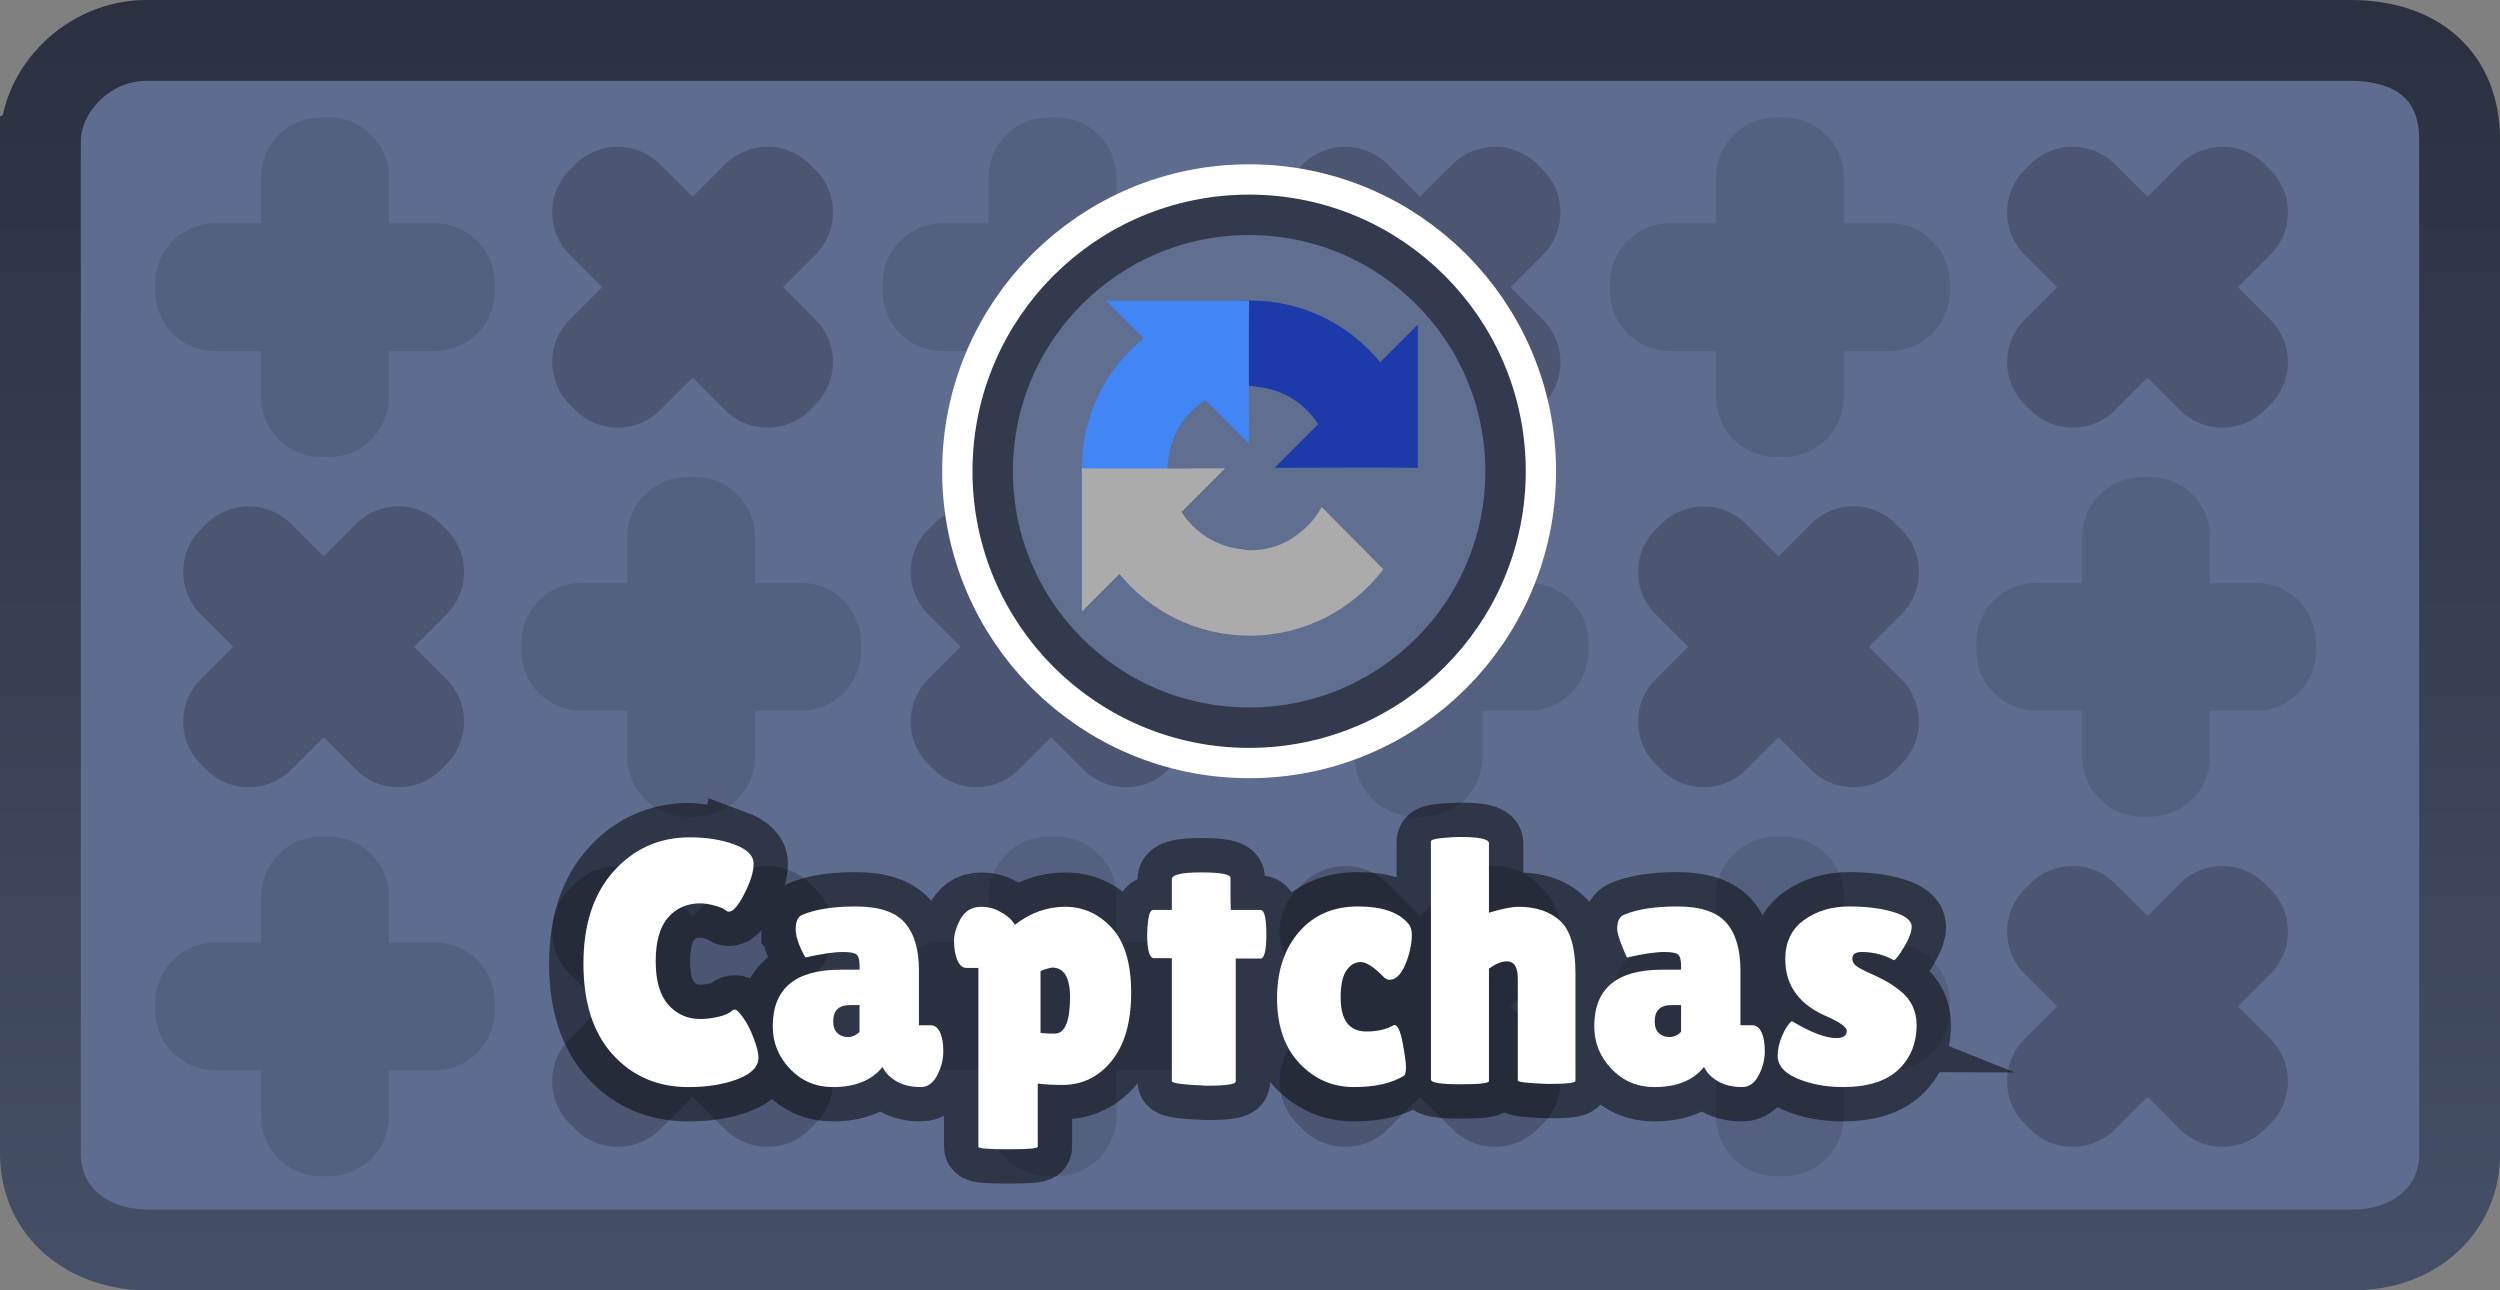 <svg version="1.1" xmlns="http://www.w3.org/2000/svg" xmlns:xlink="http://www.w3.org/1999/xlink" width="309.297" height="159.649" viewBox="0,0,309.297,159.649"><rect x="0" y="0" width="309.297" height="159.649" fill="#808080" stroke="none"/><defs><linearGradient x1="240" y1="105.176" x2="240" y2="254.824" gradientUnits="userSpaceOnUse" id="color-1"><stop offset="0" stop-color="#2b3140"/><stop offset="1" stop-color="#444e66"/></linearGradient></defs><g transform="translate(-85.351,-100.176)"><g fill-rule="nonzero" stroke-linejoin="miter" stroke-miterlimit="10" stroke-dasharray="" stroke-dashoffset="0" style="mix-blend-mode: normal"><path d="M105.622,254c-8.434,0 -15.27,-6.716 -15.27,-15v-118c0,-8.284 6.837,-15 15.27,-15h268.757c8.434,0 15.27,6.716 15.27,15v118c0,8.284 -6.837,15 -15.27,15z" fill="#5e6c8f" stroke="none" stroke-width="0" stroke-linecap="butt"/><path d="M125.065,156.719c-4.095,0 -7.415,-3.32 -7.415,-7.415v-5.685h-5.685c-4.095,0 -7.415,-3.32 -7.415,-7.415v-0.989c0,-4.095 3.32,-7.415 7.415,-7.415h5.685v-5.685c0,-4.095 3.32,-7.415 7.415,-7.415h0.989c4.095,0 7.415,3.32 7.415,7.415v5.685h5.685c4.095,0 7.415,3.32 7.415,7.415v0.989c0,4.095 -3.32,7.415 -7.415,7.415h-5.685v5.685c0,4.095 -3.32,7.415 -7.415,7.415z" fill="#546080" stroke="none" stroke-width="0" stroke-linecap="butt"/><path d="M155.833,150.216c-2.896,-2.896 -2.896,-7.591 0,-10.487l4.02,-4.02l-4.02,-4.02c-2.896,-2.896 -2.896,-7.591 0,-10.487l0.699,-0.699c2.896,-2.896 7.591,-2.896 10.487,0l4.02,4.02l4.02,-4.02c2.896,-2.896 7.591,-2.896 10.487,0l0.699,0.699c2.896,2.896 2.896,7.591 0,10.487l-4.02,4.02l4.02,4.02c2.896,2.896 2.896,7.591 0,10.487l-0.699,0.699c-2.896,2.896 -7.591,2.896 -10.487,0l-4.02,-4.02l-4.02,4.02c-2.896,2.896 -7.591,2.896 -10.487,0z" fill="#4c5673" stroke="none" stroke-width="0" stroke-linecap="butt"/><path d="M170.373,201.209c-4.095,0 -7.415,-3.32 -7.415,-7.415v-5.685h-5.685c-4.095,0 -7.415,-3.32 -7.415,-7.415v-0.989c0,-4.095 3.32,-7.415 7.415,-7.415h5.685v-5.685c0,-4.095 3.32,-7.415 7.415,-7.415h0.989c4.095,0 7.415,3.32 7.415,7.415v5.685h5.685c4.095,0 7.415,3.32 7.415,7.415v0.989c0,4.095 -3.32,7.415 -7.415,7.415h-5.685v5.685c0,4.095 -3.32,7.415 -7.415,7.415z" fill="#546080" stroke="none" stroke-width="0" stroke-linecap="butt"/><path d="M139.894,195.405c-2.896,2.896 -7.591,2.896 -10.487,0l-4.02,-4.02l-4.02,4.02c-2.896,2.896 -7.591,2.896 -10.487,0l-0.699,-0.699c-2.896,-2.896 -2.896,-7.591 0,-10.487l4.02,-4.02l-4.02,-4.02c-2.896,-2.896 -2.896,-7.591 0,-10.487l0.699,-0.699c2.896,-2.896 7.591,-2.896 10.487,0l4.02,4.02l4.02,-4.02c2.896,-2.896 7.591,-2.896 10.487,0l0.699,0.699c2.896,2.896 2.896,7.591 0,10.487l-4.02,4.02l4.02,4.02c2.896,2.896 2.896,7.591 0,10.487z" fill="#4c5673" stroke="none" stroke-width="0" stroke-linecap="butt"/><path d="M125.065,245.7c-4.095,0 -7.415,-3.32 -7.415,-7.415v-5.685h-5.685c-4.095,0 -7.415,-3.32 -7.415,-7.415v-0.989c0,-4.095 3.32,-7.415 7.415,-7.415h5.685v-5.685c0,-4.095 3.32,-7.415 7.415,-7.415h0.989c4.095,0 7.415,3.32 7.415,7.415v5.685h5.685c4.095,0 7.415,3.32 7.415,7.415v0.989c0,4.095 -3.32,7.415 -7.415,7.415h-5.685v5.685c0,4.095 -3.32,7.415 -7.415,7.415z" fill="#546080" stroke="none" stroke-width="0" stroke-linecap="butt"/><path d="M155.833,239.197c-2.896,-2.896 -2.896,-7.591 0,-10.487l4.02,-4.02l-4.02,-4.02c-2.896,-2.896 -2.896,-7.591 0,-10.487l0.699,-0.699c2.896,-2.896 7.591,-2.896 10.487,0l4.02,4.02l4.02,-4.02c2.896,-2.896 7.591,-2.896 10.487,0l0.699,0.699c2.896,2.896 2.896,7.591 0,10.487l-4.02,4.02l4.02,4.02c2.896,2.896 2.896,7.591 0,10.487l-0.699,0.699c-2.896,2.896 -7.591,2.896 -10.487,0l-4.02,-4.02l-4.02,4.02c-2.896,2.896 -7.591,2.896 -10.487,0z" fill="#4c5673" stroke="none" stroke-width="0" stroke-linecap="butt"/><path d="M215.065,156.719c-4.095,0 -7.415,-3.32 -7.415,-7.415v-5.685h-5.685c-4.095,0 -7.415,-3.32 -7.415,-7.415v-0.989c0,-4.095 3.32,-7.415 7.415,-7.415h5.685v-5.685c0,-4.095 3.32,-7.415 7.415,-7.415h0.989c4.095,0 7.415,3.32 7.415,7.415v5.685h5.685c4.095,0 7.415,3.32 7.415,7.415v0.989c0,4.095 -3.32,7.415 -7.415,7.415h-5.685v5.685c0,4.095 -3.32,7.415 -7.415,7.415z" fill="#546080" stroke="none" stroke-width="0" stroke-linecap="butt"/><path d="M245.833,150.216c-2.896,-2.896 -2.896,-7.591 0,-10.487l4.02,-4.02l-4.02,-4.02c-2.896,-2.896 -2.896,-7.591 0,-10.487l0.699,-0.699c2.896,-2.896 7.591,-2.896 10.487,0l4.02,4.02l4.02,-4.02c2.896,-2.896 7.591,-2.896 10.487,0l0.699,0.699c2.896,2.896 2.896,7.591 0,10.487l-4.02,4.02l4.02,4.02c2.896,2.896 2.896,7.591 0,10.487l-0.699,0.699c-2.896,2.896 -7.591,2.896 -10.487,0l-4.02,-4.02l-4.02,4.02c-2.896,2.896 -7.591,2.896 -10.487,0z" fill="#4c5673" stroke="none" stroke-width="0" stroke-linecap="butt"/><path d="M260.373,201.209c-4.095,0 -7.415,-3.32 -7.415,-7.415v-5.685h-5.685c-4.095,0 -7.415,-3.32 -7.415,-7.415v-0.989c0,-4.095 3.32,-7.415 7.415,-7.415h5.685v-5.685c0,-4.095 3.32,-7.415 7.415,-7.415h0.989c4.095,0 7.415,3.32 7.415,7.415v5.685h5.685c4.095,0 7.415,3.32 7.415,7.415v0.989c0,4.095 -3.32,7.415 -7.415,7.415h-5.685v5.685c0,4.095 -3.32,7.415 -7.415,7.415z" fill="#546080" stroke="none" stroke-width="0" stroke-linecap="butt"/><path d="M229.894,195.405c-2.896,2.896 -7.591,2.896 -10.487,0l-4.02,-4.02l-4.02,4.02c-2.896,2.896 -7.591,2.896 -10.487,0l-0.699,-0.699c-2.896,-2.896 -2.896,-7.591 0,-10.487l4.02,-4.02l-4.02,-4.02c-2.896,-2.896 -2.896,-7.591 0,-10.487l0.699,-0.699c2.896,-2.896 7.591,-2.896 10.487,0l4.02,4.02l4.02,-4.02c2.896,-2.896 7.591,-2.896 10.487,0l0.699,0.699c2.896,2.896 2.896,7.591 0,10.487l-4.02,4.02l4.02,4.02c2.896,2.896 2.896,7.591 0,10.487z" fill="#4c5673" stroke="none" stroke-width="0" stroke-linecap="butt"/><path d="M215.065,245.7c-4.095,0 -7.415,-3.32 -7.415,-7.415v-5.685h-5.685c-4.095,0 -7.415,-3.32 -7.415,-7.415v-0.989c0,-4.095 3.32,-7.415 7.415,-7.415h5.685v-5.685c0,-4.095 3.32,-7.415 7.415,-7.415h0.989c4.095,0 7.415,3.32 7.415,7.415v5.685h5.685c4.095,0 7.415,3.32 7.415,7.415v0.989c0,4.095 -3.32,7.415 -7.415,7.415h-5.685v5.685c0,4.095 -3.32,7.415 -7.415,7.415z" fill="#546080" stroke="none" stroke-width="0" stroke-linecap="butt"/><path d="M245.833,239.197c-2.896,-2.896 -2.896,-7.591 0,-10.487l4.02,-4.02l-4.02,-4.02c-2.896,-2.896 -2.896,-7.591 0,-10.487l0.699,-0.699c2.896,-2.896 7.591,-2.896 10.487,0l4.02,4.02l4.02,-4.02c2.896,-2.896 7.591,-2.896 10.487,0l0.699,0.699c2.896,2.896 2.896,7.591 0,10.487l-4.02,4.02l4.02,4.02c2.896,2.896 2.896,7.591 0,10.487l-0.699,0.699c-2.896,2.896 -7.591,2.896 -10.487,0l-4.02,-4.02l-4.02,4.02c-2.896,2.896 -7.591,2.896 -10.487,0z" fill="#4c5673" stroke="none" stroke-width="0" stroke-linecap="butt"/><path d="M305.065,156.719c-4.095,0 -7.415,-3.32 -7.415,-7.415v-5.685h-5.685c-4.095,0 -7.415,-3.32 -7.415,-7.415v-0.989c0,-4.095 3.32,-7.415 7.415,-7.415h5.685v-5.685c0,-4.095 3.32,-7.415 7.415,-7.415h0.989c4.095,0 7.415,3.32 7.415,7.415v5.685h5.685c4.095,0 7.415,3.32 7.415,7.415v0.989c0,4.095 -3.32,7.415 -7.415,7.415h-5.685v5.685c0,4.095 -3.32,7.415 -7.415,7.415z" fill="#546080" stroke="none" stroke-width="0" stroke-linecap="butt"/><path d="M335.833,150.216c-2.896,-2.896 -2.896,-7.591 0,-10.487l4.02,-4.02l-4.02,-4.02c-2.896,-2.896 -2.896,-7.591 0,-10.487l0.699,-0.699c2.896,-2.896 7.591,-2.896 10.487,0l4.02,4.02l4.02,-4.02c2.896,-2.896 7.591,-2.896 10.487,0l0.699,0.699c2.896,2.896 2.896,7.591 0,10.487l-4.02,4.02l4.02,4.02c2.896,2.896 2.896,7.591 0,10.487l-0.699,0.699c-2.896,2.896 -7.591,2.896 -10.487,0l-4.02,-4.02l-4.02,4.02c-2.896,2.896 -7.591,2.896 -10.487,0z" fill="#4c5673" stroke="none" stroke-width="0" stroke-linecap="butt"/><path d="M350.373,201.209c-4.095,0 -7.415,-3.32 -7.415,-7.415v-5.685h-5.685c-4.095,0 -7.415,-3.32 -7.415,-7.415v-0.989c0,-4.095 3.32,-7.415 7.415,-7.415h5.685v-5.685c0,-4.095 3.32,-7.415 7.415,-7.415h0.989c4.095,0 7.415,3.32 7.415,7.415v5.685h5.685c4.095,0 7.415,3.32 7.415,7.415v0.989c0,4.095 -3.32,7.415 -7.415,7.415h-5.685v5.685c0,4.095 -3.32,7.415 -7.415,7.415z" fill="#546080" stroke="none" stroke-width="0" stroke-linecap="butt"/><path d="M319.894,195.405c-2.896,2.896 -7.591,2.896 -10.487,0l-4.02,-4.02l-4.02,4.02c-2.896,2.896 -7.591,2.896 -10.487,0l-0.699,-0.699c-2.896,-2.896 -2.896,-7.591 0,-10.487l4.02,-4.02l-4.02,-4.02c-2.896,-2.896 -2.896,-7.591 0,-10.487l0.699,-0.699c2.896,-2.896 7.591,-2.896 10.487,0l4.02,4.02l4.02,-4.02c2.896,-2.896 7.591,-2.896 10.487,0l0.699,0.699c2.896,2.896 2.896,7.591 0,10.487l-4.02,4.02l4.02,4.02c2.896,2.896 2.896,7.591 0,10.487z" fill="#4c5673" stroke="none" stroke-width="0" stroke-linecap="butt"/><path d="M305.065,245.7c-4.095,0 -7.415,-3.32 -7.415,-7.415v-5.685h-5.685c-4.095,0 -7.415,-3.32 -7.415,-7.415v-0.989c0,-4.095 3.32,-7.415 7.415,-7.415h5.685v-5.685c0,-4.095 3.32,-7.415 7.415,-7.415h0.989c4.095,0 7.415,3.32 7.415,7.415v5.685h5.685c4.095,0 7.415,3.32 7.415,7.415v0.989c0,4.095 -3.32,7.415 -7.415,7.415h-5.685v5.685c0,4.095 -3.32,7.415 -7.415,7.415z" fill="#546080" stroke="none" stroke-width="0" stroke-linecap="butt"/><path d="M335.833,239.197c-2.896,-2.896 -2.896,-7.591 0,-10.487l4.02,-4.02l-4.02,-4.02c-2.896,-2.896 -2.896,-7.591 0,-10.487l0.699,-0.699c2.896,-2.896 7.591,-2.896 10.487,0l4.02,4.02l4.02,-4.02c2.896,-2.896 7.591,-2.896 10.487,0l0.699,0.699c2.896,2.896 2.896,7.591 0,10.487l-4.02,4.02l4.02,4.02c2.896,2.896 2.896,7.591 0,10.487l-0.699,0.699c-2.896,2.896 -7.591,2.896 -10.487,0l-4.02,-4.02l-4.02,4.02c-2.896,2.896 -7.591,2.896 -10.487,0z" fill="#4c5673" stroke="none" stroke-width="0" stroke-linecap="butt"/><path d="M176.201,204.65c1.589,0.588 2.384,1.382 2.384,2.384c0,1.002 -0.381,2.241 -1.142,3.718c-0.755,1.477 -1.391,2.216 -1.905,2.216c-0.145,0 -0.311,-0.078 -0.495,-0.235c-0.185,-0.162 -0.616,-0.336 -1.293,-0.52c-0.671,-0.185 -1.251,-0.277 -1.737,-0.277c-1.662,0 -3.002,0.588 -4.02,1.763c-1.013,1.175 -1.519,2.974 -1.519,5.397c0,2.417 0.52,4.214 1.561,5.389c1.046,1.175 2.373,1.763 3.978,1.763c0.66,0 1.399,-0.092 2.216,-0.277c0.817,-0.19 1.396,-0.456 1.737,-0.797c0.056,-0.062 0.171,-0.092 0.344,-0.092c0.173,0 0.495,0.325 0.965,0.974c0.476,0.643 0.912,1.488 1.309,2.535c0.403,1.046 0.604,1.855 0.604,2.426c0,1.119 -0.859,2.009 -2.577,2.669c-1.718,0.655 -3.752,0.982 -6.102,0.982c-3.783,0 -6.891,-1.332 -9.325,-3.995c-2.434,-2.664 -3.651,-6.424 -3.651,-11.281c0,-4.857 1.253,-8.673 3.76,-11.449c2.507,-2.781 5.635,-4.172 9.384,-4.172c0,0 3.934,0.294 5.523,0.881zM183.791,215.134c0,-0.901 0.243,-1.48 0.73,-1.737c1.628,-0.716 3.867,-1.074 6.715,-1.074c2.854,0 4.868,0.666 6.043,1.998c1.175,1.332 1.763,3.301 1.763,5.909v6.79h1.46c0.487,0 0.867,0.288 1.142,0.865c0.274,0.571 0.411,1.357 0.411,2.359c0,1.002 -0.252,1.989 -0.755,2.963c-0.504,0.974 -1.183,1.46 -2.04,1.46c-1.55,0 -2.798,-0.414 -3.743,-1.242c-0.425,-0.347 -0.753,-0.764 -0.982,-1.251c-1.321,1.662 -3.371,2.493 -6.152,2.493c-2.087,0 -3.847,-0.744 -5.279,-2.233c-1.433,-1.488 -2.149,-3.251 -2.149,-5.288c0,-4.667 2.792,-7 8.377,-7h2.367v-0.436c0,-0.744 -0.123,-1.223 -0.369,-1.435c-0.241,-0.213 -0.806,-0.319 -1.695,-0.319c-1.091,0 -2.638,0.227 -4.642,0.68c0,0 -1.2,-2.599 -1.2,-3.5zM188.433,226.549c0,0.627 0.171,1.105 0.512,1.435c0.341,0.33 0.778,0.495 1.309,0.495c0.532,0 1.013,-0.215 1.444,-0.646v-3.307h-1.209c-1.371,0 -2.056,0.674 -2.056,2.023zM213.739,242.06c0,0.201 -1.225,0.302 -3.676,0.302c-2.445,0 -3.668,-0.101 -3.668,-0.302v-22.134h-1.46c-0.688,0 -1.161,-0.63 -1.419,-1.889c-0.09,-0.403 -0.134,-0.918 -0.134,-1.544c0,-0.632 0.201,-1.379 0.604,-2.241c0.571,-1.259 1.488,-1.889 2.753,-1.889c0.828,0 1.592,0.193 2.291,0.579c0.705,0.386 1.192,0.744 1.46,1.074c0.274,0.33 0.411,0.523 0.411,0.579c1.919,-1.488 3.995,-2.233 6.228,-2.233c2.238,0 4.158,0.867 5.758,2.602c1.606,1.729 2.409,4.407 2.409,8.033c0,3.626 -0.803,6.435 -2.409,8.427c-1.6,1.986 -3.632,2.98 -6.094,2.98c-1.119,0 -2.138,-0.056 -3.055,-0.168zM214.083,220.355v7.604c0.487,0.062 0.881,0.092 1.183,0.092c0.302,0 0.537,0 0.705,0c1.175,-0.117 6.849,-1.623 6.849,-4.516c0,-2.434 -5.83,-3.651 -7.319,-3.651c0,0 -0.96,0.157 -1.418,0.47zM238.236,233.977c0,0.347 -1.203,0.52 -3.609,0.52c-2.865,-0.117 -4.297,-0.305 -4.297,-0.562v-15.209h-2.191c-0.576,0 -0.865,-0.99 -0.865,-2.971c0,-0.515 0.05,-1.144 0.151,-1.889c0.101,-0.744 0.311,-1.116 0.63,-1.116h2.275v-3.785c0,-0.571 1.209,-0.856 3.626,-0.856c2.423,0 3.634,0.229 3.634,0.688v2.753l0.042,1.2h3.66c0.487,0 0.73,1.004 0.73,3.013c0,2.003 -0.243,3.005 -0.73,3.005h-3.055zM254.395,227.791c1.377,0 2.524,-0.271 3.441,-0.814c0.425,0 0.775,0.739 1.049,2.216c0.274,1.472 0.411,2.473 0.411,3.005c0,0.532 -0.073,0.881 -0.218,1.049c-1.516,0.946 -3.592,1.418 -6.228,1.418c-2.636,0 -4.879,-0.979 -6.732,-2.938c-1.847,-1.964 -2.77,-4.644 -2.77,-8.041c0,-3.397 0.909,-6.138 2.728,-8.226c1.819,-2.093 4.239,-3.139 7.26,-3.139c3.027,0 5.128,0.73 6.303,2.191c0.257,0.313 0.386,0.778 0.386,1.393c0,0.616 -0.115,1.368 -0.344,2.258c-0.515,1.835 -2.3,3.223 -2.518,3.223c-0.213,0 -0.478,-0.171 -0.797,-0.512c-1.114,-1.119 -2.009,-1.679 -2.686,-1.679c-0.671,0 -1.251,0.344 -1.737,1.032c-0.487,0.688 -0.73,1.805 -0.73,3.349c0,0 1.06,4.213 3.181,4.213zM269.561,233.935c0,0.257 -1.197,0.386 -3.592,0.386c-2.389,0 -3.584,-0.199 -3.584,-0.596v-29.444c0,-0.196 0.445,-0.336 1.335,-0.42c0.89,-0.09 1.634,-0.134 2.233,-0.134c2.406,0 3.609,0.257 3.609,0.772v8.595c1.606,-0.487 2.826,-0.73 3.66,-0.73c2.177,0 3.895,0.582 5.154,1.746c1.259,1.158 1.889,3.313 1.889,6.463v13.32c0,0.257 -1.116,0.386 -3.349,0.386c-2.524,-0.084 -3.785,-0.227 -3.785,-0.428v-12.632c0,-1.405 -0.456,-2.107 -1.368,-2.107c-0.632,0 -1.365,0.299 -2.199,0.898zM285.426,215.134c0,-0.901 0.243,-1.48 0.73,-1.737c1.628,-0.716 3.867,-1.074 6.715,-1.074c2.854,0 4.868,0.666 6.043,1.998c1.175,1.332 1.763,3.301 1.763,5.909v6.79h1.46c0.487,0 0.867,0.288 1.142,0.865c0.274,0.571 0.411,1.357 0.411,2.359c0,1.002 -0.252,1.989 -0.755,2.963c-0.504,0.974 -1.183,1.46 -2.04,1.46c-1.55,0 -2.798,-0.414 -3.743,-1.242c-0.425,-0.347 -0.753,-0.764 -0.982,-1.251c-1.321,1.662 -3.371,2.493 -6.152,2.493c-2.087,0 -3.847,-0.744 -5.279,-2.233c-1.433,-1.488 -2.149,-3.251 -2.149,-5.288c0,-4.667 2.792,-7 8.377,-7l2.367,-0.436c0,-0.744 -0.123,-1.223 -0.369,-1.435c-0.241,-0.213 -0.806,-0.319 -1.695,-0.319c-1.091,0 -2.638,0.227 -4.642,0.68c0,0 -1.2,-2.599 -1.2,-3.5zM290.067,226.549c0,0.627 0.171,1.105 0.512,1.435c0.341,0.33 0.778,0.495 1.309,0.495c0.532,0 1.013,-0.215 1.444,-0.646v-3.307h-1.209c-1.371,0 -2.056,0.674 -2.056,2.023zM312.537,228.605c0.862,0 1.293,-0.299 1.293,-0.898c0,-0.431 -0.744,-0.99 -2.233,-1.679c-3.581,-1.46 -5.372,-3.853 -5.372,-7.176c0,-2.121 0.772,-3.738 2.317,-4.851c1.55,-1.119 3.405,-1.679 5.565,-1.679c2.166,0 3.998,0.229 5.498,0.688c1.505,0.459 2.258,1.06 2.258,1.805c0,0.627 -0.308,1.458 -0.923,2.493c-0.616,1.03 -1.038,1.586 -1.267,1.67c-1.231,-0.683 -2.563,-1.024 -3.995,-1.024c-0.772,0 -1.158,0.271 -1.158,0.814c0,0.341 0.148,0.635 0.445,0.881c0.302,0.241 0.853,0.54 1.654,0.898c0.806,0.358 1.472,0.683 1.998,0.974c0.532,0.285 1.128,0.685 1.788,1.2c1.377,1.086 2.065,2.504 2.065,4.255c0,2.289 -0.761,4.144 -2.283,5.565c-1.516,1.416 -3.808,2.124 -6.874,2.124c-2.031,0 -3.878,-0.344 -5.54,-1.032c-1.662,-0.688 -2.493,-1.634 -2.493,-2.837c0,-0.8 0.193,-1.642 0.579,-2.526c0.386,-0.89 0.781,-1.48 1.183,-1.771c0,0 4.155,2.107 5.498,2.107z" fill="none" stroke-opacity="0.502" stroke="#000000" stroke-width="8.5" stroke-linecap="square"/><path d="M170.678,203.769c2.093,0 3.934,0.294 5.523,0.881c1.589,0.588 2.384,1.382 2.384,2.384c0,1.002 -0.381,2.241 -1.142,3.718c-0.755,1.477 -1.391,2.216 -1.905,2.216c-0.145,0 -0.311,-0.078 -0.495,-0.235c-0.185,-0.162 -0.616,-0.336 -1.293,-0.52c-0.671,-0.185 -1.251,-0.277 -1.737,-0.277c-1.662,0 -3.002,0.588 -4.02,1.763c-1.013,1.175 -1.519,2.974 -1.519,5.397c0,2.417 0.52,4.214 1.561,5.389c1.046,1.175 2.373,1.763 3.978,1.763c0.66,0 1.399,-0.092 2.216,-0.277c0.817,-0.19 1.396,-0.456 1.737,-0.797c0.056,-0.062 0.171,-0.092 0.344,-0.092c0.173,0 0.495,0.325 0.965,0.974c0.476,0.643 0.912,1.488 1.309,2.535c0.403,1.046 0.604,1.855 0.604,2.426c0,1.119 -0.859,2.009 -2.577,2.669c-1.718,0.655 -3.752,0.982 -6.102,0.982c-3.783,0 -6.891,-1.332 -9.325,-3.995c-2.434,-2.664 -3.651,-6.424 -3.651,-11.281c0,-4.857 1.253,-8.673 3.76,-11.449c2.507,-2.781 5.635,-4.172 9.384,-4.172zM184.991,218.634c-0.8,-1.433 -1.2,-2.599 -1.2,-3.5c0,-0.901 0.243,-1.48 0.73,-1.737c1.628,-0.716 3.867,-1.074 6.715,-1.074c2.854,0 4.868,0.666 6.043,1.998c1.175,1.332 1.763,3.301 1.763,5.909v6.79h1.46c0.487,0 0.867,0.288 1.142,0.865c0.274,0.571 0.411,1.357 0.411,2.359c0,1.002 -0.252,1.989 -0.755,2.963c-0.504,0.974 -1.183,1.46 -2.04,1.46c-1.55,0 -2.798,-0.414 -3.743,-1.242c-0.425,-0.347 -0.753,-0.764 -0.982,-1.251c-1.321,1.662 -3.371,2.493 -6.152,2.493c-2.087,0 -3.847,-0.744 -5.279,-2.233c-1.433,-1.488 -2.149,-3.251 -2.149,-5.288c0,-4.667 2.792,-7 8.377,-7h2.367v-0.436c0,-0.744 -0.123,-1.223 -0.369,-1.435c-0.241,-0.213 -0.806,-0.319 -1.695,-0.319c-1.091,0 -2.638,0.227 -4.642,0.68zM188.433,226.549c0,0.627 0.171,1.105 0.512,1.435c0.341,0.33 0.778,0.495 1.309,0.495c0.532,0 1.013,-0.215 1.444,-0.646v-3.307h-1.209c-1.371,0 -2.056,0.674 -2.056,2.023zM213.739,242.06c0,0.201 -1.225,0.302 -3.676,0.302c-2.445,0 -3.668,-0.101 -3.668,-0.302v-22.134h-1.46c-0.688,0 -1.161,-0.63 -1.419,-1.889c-0.09,-0.403 -0.134,-0.918 -0.134,-1.544c0,-0.632 0.201,-1.379 0.604,-2.241c0.571,-1.259 1.488,-1.889 2.753,-1.889c0.828,0 1.592,0.193 2.291,0.579c0.705,0.386 1.192,0.744 1.46,1.074c0.274,0.33 0.411,0.523 0.411,0.579c1.919,-1.488 3.995,-2.233 6.228,-2.233c2.238,0 4.158,0.867 5.758,2.602c1.606,1.729 2.409,4.407 2.409,8.033c0,3.626 -0.803,6.435 -2.409,8.427c-1.6,1.986 -3.632,2.98 -6.094,2.98c-1.119,0 -2.138,-0.056 -3.055,-0.168zM214.083,220.355v7.604c0.487,0.062 0.881,0.092 1.183,0.092c0.302,0 0.537,0 0.705,0c1.175,-0.117 1.763,-1.623 1.763,-4.516c0,-2.434 -0.744,-3.651 -2.233,-3.651c0,0 -0.96,0.157 -1.418,0.47zM238.236,233.977c0,0.347 -1.203,0.52 -3.609,0.52c-2.865,-0.117 -4.297,-0.305 -4.297,-0.562v-15.209h-2.191c-0.576,0 -0.865,-0.99 -0.865,-2.971c0,-0.515 0.05,-1.144 0.151,-1.889c0.101,-0.744 0.311,-1.116 0.63,-1.116h2.275v-3.785c0,-0.571 1.209,-0.856 3.626,-0.856c2.423,0 3.634,0.229 3.634,0.688v2.753l0.042,1.2h3.66c0.487,0 0.73,1.004 0.73,3.013c0,2.003 -0.243,3.005 -0.73,3.005h-3.055zM251.214,223.578c0,2.809 1.06,4.214 3.181,4.214c1.377,0 2.524,-0.271 3.441,-0.814c0.425,0 0.775,0.739 1.049,2.216c0.274,1.472 0.411,2.473 0.411,3.005c0,0.532 -0.073,0.881 -0.218,1.049c-1.516,0.946 -3.592,1.418 -6.228,1.418c-2.636,0 -4.879,-0.979 -6.732,-2.938c-1.847,-1.964 -2.77,-4.644 -2.77,-8.041c0,-3.397 0.909,-6.138 2.728,-8.226c1.819,-2.093 4.239,-3.139 7.26,-3.139c3.027,0 5.128,0.73 6.303,2.191c0.257,0.313 0.386,0.778 0.386,1.393c0,0.616 -0.115,1.368 -0.344,2.258c-0.515,1.835 -1.189,2.896 -2.023,3.181c-0.112,0.028 -0.277,0.042 -0.495,0.042c-0.213,0 -0.478,-0.171 -0.797,-0.512c-1.114,-1.119 -2.009,-1.679 -2.686,-1.679c-0.671,0 -1.251,0.344 -1.737,1.032c-0.487,0.688 -0.73,1.805 -0.73,3.349zM269.561,233.935c0,0.257 -1.197,0.386 -3.592,0.386c-2.389,0 -3.584,-0.199 -3.584,-0.596v-29.444c0,-0.196 0.445,-0.336 1.335,-0.42c0.89,-0.09 1.634,-0.134 2.233,-0.134c2.406,0 3.609,0.257 3.609,0.772v8.595c1.606,-0.487 2.826,-0.73 3.66,-0.73c2.177,0 3.895,0.582 5.154,1.746c1.259,1.158 1.889,3.313 1.889,6.463v13.32c0,0.257 -1.116,0.386 -3.349,0.386c-2.524,-0.084 -3.785,-0.227 -3.785,-0.428v-12.632c0,-1.405 -0.456,-2.107 -1.368,-2.107c-0.632,0 -1.365,0.299 -2.199,0.898zM285.426,215.134c0,-0.901 0.243,-1.48 0.73,-1.737c1.628,-0.716 3.867,-1.074 6.715,-1.074c2.854,0 4.868,0.666 6.043,1.998c1.175,1.332 1.763,3.301 1.763,5.909v6.79h1.46c0.487,0 0.867,0.288 1.142,0.865c0.274,0.571 0.411,1.357 0.411,2.359c0,1.002 -0.252,1.989 -0.755,2.963c-0.504,0.974 -1.183,1.46 -2.04,1.46c-1.55,0 -2.798,-0.414 -3.743,-1.242c-0.425,-0.347 -0.753,-0.764 -0.982,-1.251c-1.321,1.662 -3.371,2.493 -6.152,2.493c-2.087,0 -3.847,-0.744 -5.279,-2.233c-1.433,-1.488 -2.149,-3.251 -2.149,-5.288c0,-4.667 2.792,-7 8.377,-7h2.367v-0.436c0,-0.744 -0.123,-1.223 -0.369,-1.435c-0.241,-0.213 -0.806,-0.319 -1.695,-0.319c-1.091,0 -2.638,0.227 -4.642,0.68c0,0 -1.2,-2.599 -1.2,-3.5zM290.067,226.549c0,0.627 0.171,1.105 0.512,1.435c0.341,0.33 0.778,0.495 1.309,0.495c0.532,0 1.013,-0.215 1.444,-0.646v-3.307h-1.209c-1.371,0 -2.056,0.674 -2.056,2.023zM307.039,226.499c2.322,1.405 4.155,2.107 5.498,2.107c0.862,0 1.293,-0.299 1.293,-0.898c0,-0.431 -0.744,-0.99 -2.233,-1.679c-3.581,-1.46 -5.372,-3.853 -5.372,-7.176c0,-2.121 0.772,-3.738 2.317,-4.851c1.55,-1.119 3.405,-1.679 5.565,-1.679c2.166,0 3.998,0.229 5.498,0.688c1.505,0.459 2.258,1.06 2.258,1.805c0,0.627 -0.308,1.458 -0.923,2.493c-0.616,1.03 -1.038,1.586 -1.267,1.67c-1.231,-0.683 -2.563,-1.024 -3.995,-1.024c-0.772,0 -1.158,0.271 -1.158,0.814c0,0.341 0.148,0.635 0.445,0.881c0.302,0.241 0.853,0.54 1.654,0.898c0.806,0.358 1.472,0.683 1.998,0.974c0.532,0.285 1.128,0.685 1.788,1.2c1.377,1.086 2.065,2.504 2.065,4.255c0,2.289 -0.761,4.144 -2.283,5.565c-1.516,1.416 -3.808,2.124 -6.874,2.124c-2.031,0 -3.878,-0.344 -5.54,-1.032c-1.662,-0.688 -2.493,-1.634 -2.493,-2.837c0,-0.8 0.193,-1.642 0.579,-2.526c0.386,-0.89 0.781,-1.48 1.183,-1.771z" fill="#ffffff" stroke="none" stroke-width="1" stroke-linecap="square"/><path d="M208.165,158.478c0,-17.521 14.204,-31.725 31.725,-31.725c17.521,0 31.725,14.204 31.725,31.725c0,17.521 -14.204,31.725 -31.725,31.725c-17.521,0 -31.725,-14.204 -31.725,-31.725z" fill="none" stroke="#ffffff" stroke-width="12.5" stroke-linecap="butt"/><path d="M208.165,158.478c0,-17.521 14.204,-31.725 31.725,-31.725c17.521,0 31.725,14.204 31.725,31.725c0,17.521 -14.204,31.725 -31.725,31.725c-17.521,0 -31.725,-14.204 -31.725,-31.725z" fill="#606e90" stroke="#333a4d" stroke-width="5" stroke-linecap="butt"/><path d="M260.777,158.056c-3.176,-0.046 -10.901,-0.03 -17.74,-0.003l5.399,-5.399c-1.65,-2.59 -4.453,-4.375 -7.687,-4.63c-0.179,-0.069 -0.422,-0.106 -0.737,-0.106c-2.61,0 -4.497,0.85 -5.828,1.889c-1.28,0.897 -2.342,2.084 -3.09,3.466l-7.627,-7.707c3.793,-4.992 9.792,-8.215 16.545,-8.215c6.489,0 12.283,2.977 16.091,7.639l4.653,-4.653v16.831c0.013,0.295 0.02,0.592 0.021,0.89" fill="#1c3aa9" stroke="none" stroke-width="1" stroke-linecap="butt"/><path d="M239.889,137.351c-0.046,3.176 -0.03,10.901 -0.003,17.74l-5.399,-5.399c-2.59,1.65 -4.375,4.453 -4.63,7.687c-0.069,0.179 -0.106,0.422 -0.106,0.737c0,2.61 0.85,4.497 1.889,5.828c0.897,1.28 2.084,2.342 3.466,3.09l-7.707,7.627c-4.992,-3.793 -8.215,-9.792 -8.215,-16.545c0,-6.489 2.977,-12.283 7.639,-16.091l-4.653,-4.653h16.831c0.295,-0.013 0.592,-0.02 0.89,-0.021" fill="#4285f4" stroke="none" stroke-width="1" stroke-linecap="butt"/><path d="M219.184,158.116c3.176,0.046 10.901,0.03 17.74,0.003l-5.399,5.399c1.65,2.59 4.453,4.375 7.687,4.63c0.179,0.069 0.422,0.106 0.737,0.106c2.61,0 4.497,-0.85 5.828,-1.889c1.28,-0.897 2.342,-2.084 3.09,-3.466l7.627,7.707c-3.793,4.992 -9.792,8.215 -16.545,8.215c-6.489,0 -12.283,-2.977 -16.091,-7.639l-4.653,4.653v-16.831c-0.013,-0.295 -0.02,-0.592 -0.021,-0.89" fill="#ababab" stroke="none" stroke-width="1" stroke-linecap="butt"/><path d="M90.351,117.671c0,-6.399 5.915,-12.496 13.119,-12.496c28.933,0 219.728,0 272.61,0c8.614,0 13.568,4.644 13.568,12.246c0,30.592 0,109.092 0,125.705c0,6.04 -4.859,11.698 -13.319,11.698c-52.467,0 -243.426,0 -272.61,0c-7.328,0 -13.369,-4.524 -13.369,-11.947c0,-30.161 0,-108.193 0,-125.206z" fill="none" stroke="url(#color-1)" stroke-width="10" stroke-linecap="butt"/></g></g></svg><!--rotationCenter:154.64865:79.824285-->
